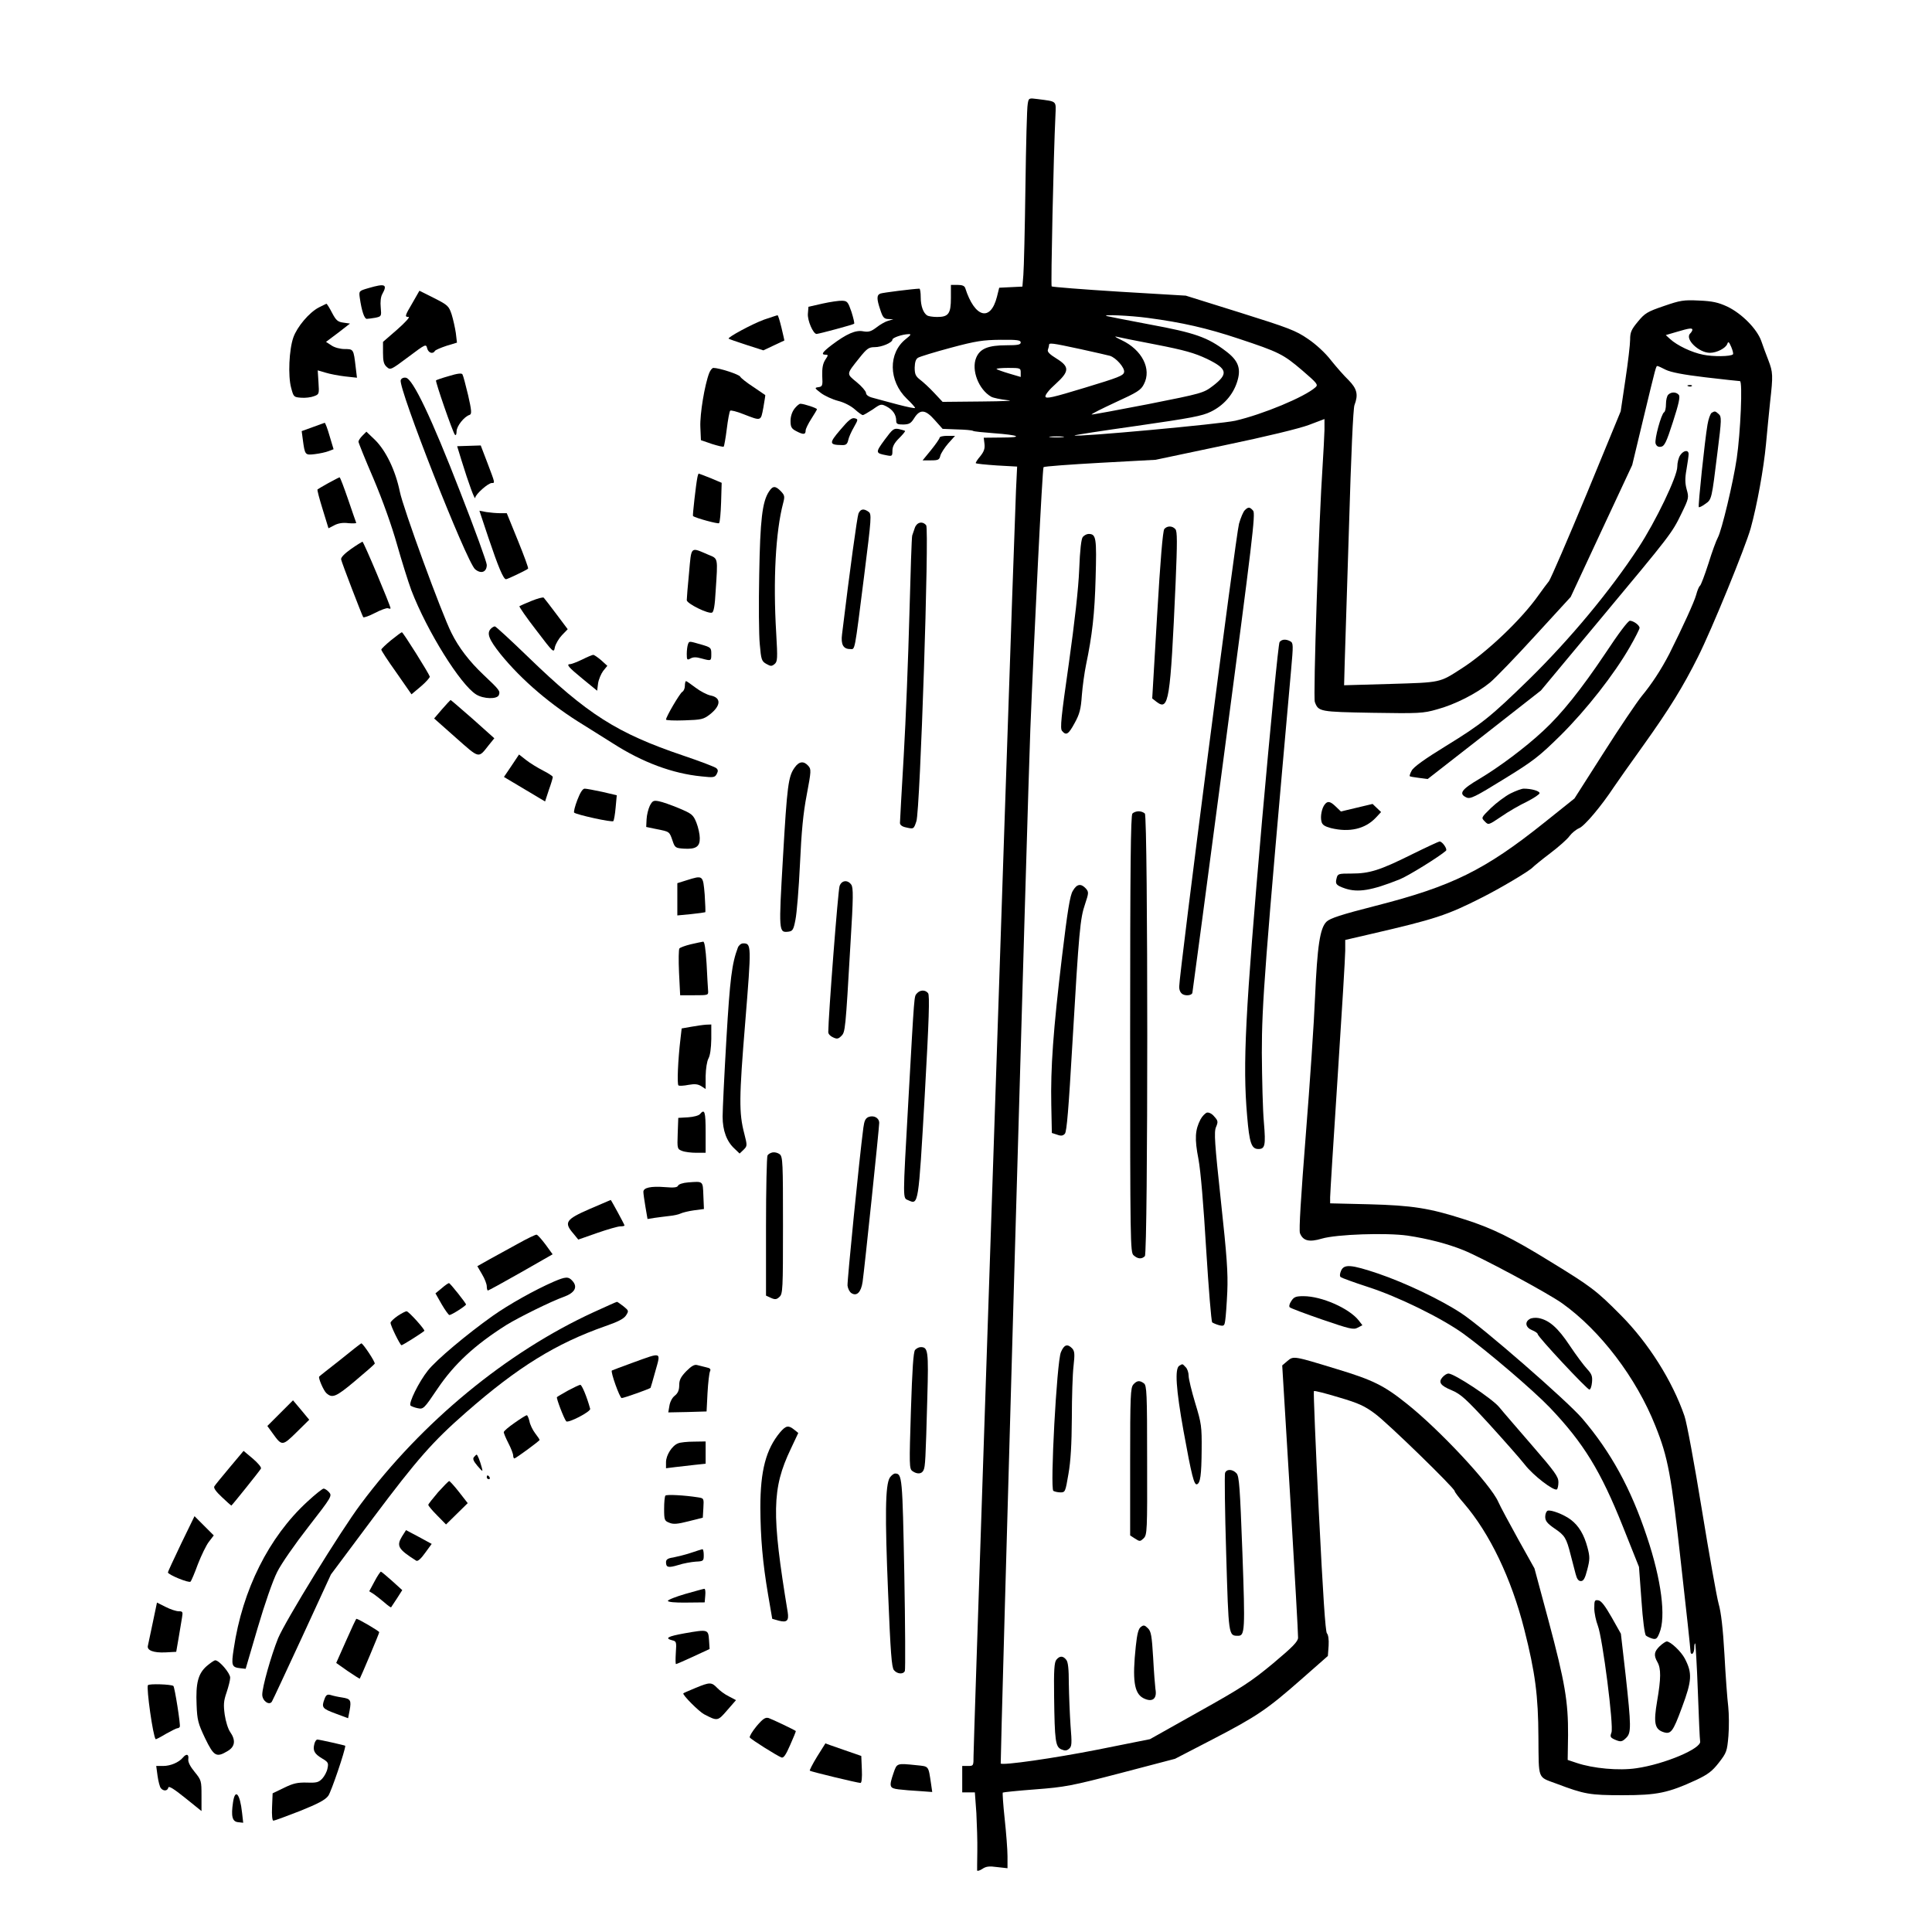 <?xml version="1.0" standalone="no"?>
<!DOCTYPE svg PUBLIC "-//W3C//DTD SVG 20010904//EN"
 "http://www.w3.org/TR/2001/REC-SVG-20010904/DTD/svg10.dtd">
<svg version="1.0" xmlns="http://www.w3.org/2000/svg"
 width="1024pt" height="1024pt" viewBox="0 0 1024 1024"
 preserveAspectRatio="xMidYMid meet">
<g transform="translate(0,1024) scale(0.1,-0.1)"
fill="#000000" stroke="none">
<path d="M5447 9688 c-4 -18 -9 -215 -12 -438 -3 -223 -8 -433 -11 -467 l-5
-62 -62 -3 -61 -3 -12 -48 c-34 -134 -118 -111 -168 46 -4 12 -16 17 -41 17
l-35 0 0 -69 c0 -84 -13 -101 -73 -101 -23 0 -47 4 -53 8 -21 14 -34 51 -34
96 0 25 -3 46 -7 46 -34 -1 -194 -21 -207 -26 -20 -8 -20 -28 0 -87 13 -40 20
-47 42 -48 l27 -1 -27 -8 c-15 -4 -43 -20 -62 -35 -29 -22 -42 -26 -71 -21
-40 8 -89 -14 -166 -72 -51 -39 -59 -52 -33 -52 15 0 14 -3 -2 -27 -13 -21
-17 -43 -16 -85 3 -52 1 -57 -20 -60 -22 -3 -21 -5 13 -31 20 -15 61 -34 92
-42 32 -8 68 -27 88 -45 18 -16 37 -30 42 -30 5 0 28 14 53 30 42 30 45 30 74
15 32 -17 50 -43 50 -74 0 -18 6 -21 38 -21 31 1 40 6 57 33 31 50 60 47 109
-9 l42 -47 76 -3 c42 -1 80 -4 86 -8 5 -3 54 -8 108 -12 137 -10 162 -23 44
-23 l-96 -1 4 -33 c3 -25 -3 -41 -23 -66 -15 -17 -25 -34 -23 -36 3 -3 53 -8
112 -12 l107 -6 -6 -126 c-3 -69 -31 -864 -61 -1766 -30 -902 -79 -2371 -109
-3263 -30 -893 -55 -1648 -55 -1678 0 -53 0 -54 -30 -54 l-30 0 0 -70 0 -70
34 0 33 0 8 -110 c3 -60 6 -151 5 -202 -1 -51 -1 -97 -1 -102 1 -4 13 -1 27 8
20 14 37 16 80 10 l54 -6 0 63 c0 35 -7 125 -15 199 -8 74 -12 136 -10 139 3
2 80 10 173 17 156 12 190 18 454 87 l286 75 197 102 c237 123 290 159 472
319 l141 124 4 54 c2 33 -2 59 -9 66 -8 8 -21 205 -43 646 -17 348 -29 636
-26 638 3 3 62 -12 131 -33 106 -31 138 -46 193 -87 68 -50 422 -395 422 -410
0 -5 22 -34 49 -65 137 -159 252 -399 320 -668 58 -229 74 -350 75 -572 2
-229 -6 -208 96 -246 148 -56 176 -61 350 -61 184 0 241 12 391 81 61 29 84
46 119 91 41 53 44 60 51 142 4 47 3 118 -1 156 -5 39 -14 162 -20 275 -8 141
-18 225 -31 270 -10 36 -50 261 -89 500 -39 239 -80 462 -92 495 -64 186 -191
387 -337 534 -129 130 -156 151 -375 285 -204 126 -308 177 -457 224 -183 59
-276 73 -501 79 l-208 5 0 32 c0 17 18 305 40 641 22 335 40 635 40 666 l0 57
138 32 c337 78 402 99 585 192 96 48 258 144 272 162 6 6 47 40 92 74 45 34
91 75 102 91 11 15 34 34 50 41 29 11 118 117 186 220 17 25 85 122 152 215
143 200 214 316 293 474 73 145 251 581 279 681 34 123 69 317 81 445 6 66 16
167 22 225 16 141 15 157 -9 220 -12 30 -29 77 -38 103 -23 64 -103 145 -180
182 -48 22 -78 29 -150 32 -82 4 -99 1 -186 -29 -88 -30 -101 -38 -138 -83
-35 -42 -41 -57 -41 -95 0 -25 -11 -120 -25 -212 l-25 -168 -180 -437 c-100
-241 -190 -449 -200 -463 -11 -14 -36 -47 -55 -74 -89 -127 -274 -304 -411
-391 -115 -74 -106 -72 -375 -80 l-245 -7 3 113 c2 63 12 391 23 729 11 377
22 626 29 643 21 55 14 86 -31 132 -24 23 -66 71 -94 106 -29 38 -80 85 -122
113 -64 44 -101 58 -359 139 l-288 90 -352 21 c-194 12 -355 25 -359 28 -5 5
10 700 20 905 3 81 11 74 -95 88 -46 6 -47 6 -52 -27z m637 -1133 c181 -24
313 -54 481 -110 214 -71 236 -82 337 -168 80 -69 86 -76 70 -90 -57 -51 -278
-143 -425 -177 -74 -17 -843 -88 -852 -78 -2 2 147 25 332 51 284 41 345 52
391 75 66 32 116 88 138 155 24 72 9 115 -59 166 -96 73 -163 97 -402 141
-121 23 -224 43 -230 45 -26 9 122 3 219 -10z m2886 -63 c0 -4 -5 -13 -12 -20
-29 -29 46 -102 105 -102 36 0 83 24 92 47 5 15 9 12 21 -16 8 -19 12 -36 9
-39 -11 -12 -106 -13 -158 -2 -61 12 -138 49 -175 83 l-23 21 58 17 c67 20 83
22 83 11z m-4169 -49 c-94 -74 -92 -222 5 -316 24 -23 44 -45 44 -49 0 -4 -42
5 -92 18 -51 14 -110 29 -130 35 -25 6 -38 16 -38 27 -1 9 -23 35 -50 57 -55
45 -55 40 15 128 40 50 50 57 81 57 37 0 94 24 94 40 0 10 52 28 85 29 16 1
14 -4 -14 -26z m1324 -29 c154 -30 206 -45 272 -76 109 -53 115 -79 32 -143
-50 -38 -56 -40 -343 -97 -160 -31 -295 -56 -300 -55 -4 2 52 30 125 64 118
54 136 65 152 97 42 80 -10 182 -118 233 -27 13 -41 21 -30 19 11 -3 106 -22
210 -42z m-715 11 c0 -12 -15 -15 -75 -15 -98 0 -141 -18 -161 -66 -27 -65 13
-169 80 -207 11 -6 50 -14 86 -18 40 -3 -15 -6 -139 -7 l-205 -2 -45 48 c-25
27 -59 58 -75 70 -23 18 -28 29 -28 64 1 29 6 45 18 52 10 6 88 30 174 53 134
36 170 41 263 42 89 1 107 -2 107 -14z m315 -35 c77 -17 148 -33 158 -36 32
-10 79 -63 75 -86 -3 -19 -30 -29 -208 -83 -171 -52 -206 -60 -209 -47 -2 9
20 37 53 66 75 68 76 92 5 136 -36 22 -49 36 -45 46 3 9 6 20 6 25 0 13 12 12
165 -21z m3104 -110 c27 -13 92 -26 211 -40 94 -11 177 -20 182 -20 15 0 3
-274 -17 -410 -19 -129 -80 -383 -100 -419 -8 -14 -31 -76 -50 -138 -20 -62
-40 -115 -45 -118 -5 -3 -14 -25 -20 -48 -11 -39 -69 -166 -142 -312 -43 -83
-93 -160 -147 -225 -25 -31 -116 -165 -201 -299 l-155 -243 -160 -128 c-315
-252 -490 -338 -894 -441 -184 -47 -241 -66 -260 -84 -35 -34 -49 -128 -61
-400 -5 -126 -27 -454 -49 -729 -26 -331 -37 -506 -31 -522 16 -41 49 -49 116
-29 78 23 340 32 454 16 107 -16 212 -43 296 -77 95 -38 447 -227 524 -282
202 -144 393 -395 494 -650 67 -167 84 -258 136 -732 28 -245 50 -453 50 -463
0 -10 5 -15 10 -12 6 3 10 18 10 32 0 15 2 24 5 22 2 -3 9 -117 14 -255 5
-137 10 -255 12 -263 10 -38 -190 -122 -338 -143 -93 -14 -230 -1 -316 28
l-48 16 2 132 c1 176 -16 279 -104 608 l-74 275 -86 154 c-47 85 -95 174 -106
199 -40 92 -313 384 -486 521 -120 96 -179 125 -371 183 -229 70 -228 70 -261
42 l-27 -23 43 -709 c23 -390 42 -720 41 -734 0 -20 -28 -49 -132 -136 -117
-97 -164 -128 -393 -256 l-260 -146 -280 -56 c-229 -45 -500 -84 -511 -73 -3
3 144 5160 157 5482 21 522 64 1384 70 1389 3 4 138 14 300 23 l294 16 365 77
c221 46 398 89 448 108 l82 31 0 -57 c-1 -31 -5 -118 -10 -192 -19 -274 -51
-1227 -41 -1251 19 -51 25 -52 305 -57 246 -4 269 -3 342 18 94 25 210 84 281
142 29 24 137 136 240 249 l188 205 163 350 163 349 60 250 c67 278 66 275 74
275 3 0 23 -9 44 -20z m-3419 -14 l0 -24 -61 18 c-34 10 -64 21 -67 24 -3 3
25 6 61 6 64 0 67 -1 67 -24z m223 -343 c-18 -2 -48 -2 -65 0 -18 2 -4 4 32 4
36 0 50 -2 33 -4z"/>
<path d="M8948 8193 c7 -3 16 -2 19 1 4 3 -2 6 -13 5 -11 0 -14 -3 -6 -6z"/>
<path d="M8842 8148 c-7 -7 -12 -29 -12 -49 0 -21 -4 -41 -10 -44 -15 -9 -52
-144 -45 -166 5 -14 14 -19 28 -17 19 3 29 23 64 132 31 96 39 133 31 143 -13
16 -40 17 -56 1z"/>
<path d="M9072 8052 c-7 -5 -17 -33 -22 -63 -14 -81 -51 -432 -46 -437 3 -2
18 5 34 17 35 24 34 23 65 274 22 174 22 188 7 202 -19 17 -21 17 -38 7z"/>
<path d="M8906 7828 c-9 -12 -16 -40 -16 -62 0 -51 -114 -289 -206 -429 -150
-229 -361 -483 -580 -698 -202 -197 -250 -236 -439 -352 -114 -70 -174 -113
-183 -132 -8 -14 -12 -28 -10 -29 1 -2 24 -6 49 -9 l46 -6 300 234 300 235
314 377 c376 451 380 456 431 561 39 80 40 85 28 127 -9 33 -10 59 -1 108 6
35 11 71 11 80 0 24 -26 21 -44 -5z"/>
<path d="M6598 7536 c-8 -7 -22 -40 -31 -72 -16 -55 -317 -2387 -317 -2454 0
-19 7 -33 19 -40 19 -10 50 -5 51 9 1 3 77 575 169 1271 150 1133 166 1267
153 1283 -18 21 -26 21 -44 3z"/>
<path d="M6171 7436 c-8 -10 -21 -167 -38 -456 l-26 -442 23 -18 c65 -49 73 2
101 632 9 215 9 271 -1 283 -16 19 -44 19 -59 1z"/>
<path d="M5739 7394 c-8 -10 -15 -67 -19 -172 -4 -101 -24 -278 -55 -499 -41
-286 -47 -344 -36 -357 22 -26 34 -19 67 42 26 47 33 73 38 147 4 50 14 121
22 160 33 158 46 271 51 462 6 212 3 233 -37 233 -10 0 -23 -7 -31 -16z"/>
<path d="M8508 6776 c-126 -188 -232 -321 -329 -410 -94 -88 -234 -192 -336
-253 -97 -57 -114 -80 -70 -100 20 -9 45 3 197 97 158 97 187 120 301 232 138
137 285 325 367 468 29 50 52 96 52 102 0 14 -31 37 -51 38 -10 0 -61 -68
-131 -174z"/>
<path d="M6782 6837 c-6 -7 -47 -431 -93 -947 -89 -1022 -103 -1289 -79 -1564
12 -145 23 -176 60 -176 35 0 39 20 29 140 -6 63 -10 230 -11 370 0 258 15
459 155 2028 12 134 12 144 -4 153 -24 13 -45 11 -57 -4z"/>
<path d="M8005 6034 c-27 -14 -74 -49 -103 -77 -52 -51 -52 -51 -32 -71 19
-20 20 -19 87 26 37 26 98 61 136 79 37 19 67 39 67 45 0 12 -44 24 -84 24
-11 0 -43 -12 -71 -26z"/>
<path d="M7022 5977 c-16 -19 -25 -64 -18 -91 4 -18 17 -26 50 -35 98 -24 182
-5 239 56 l27 29 -22 21 -23 22 -84 -20 -84 -20 -27 26 c-29 28 -43 31 -58 12z"/>
<path d="M6002 5928 c-9 -9 -12 -282 -12 -1168 0 -1108 1 -1158 18 -1173 22
-20 43 -22 60 -5 17 17 17 2329 0 2346 -7 7 -21 12 -33 12 -12 0 -26 -5 -33
-12z"/>
<path d="M7482 5711 c-169 -84 -223 -101 -319 -101 -70 0 -73 -1 -79 -26 -8
-30 -1 -37 45 -53 69 -23 141 -11 289 48 44 17 213 122 246 152 9 8 -19 49
-34 49 -4 0 -71 -31 -148 -69z"/>
<path d="M5686 5518 c-15 -24 -28 -107 -57 -347 -47 -392 -61 -593 -57 -786
l3 -150 28 -9 c21 -8 31 -6 41 5 10 10 20 133 40 479 35 600 41 662 67 738 20
60 20 64 4 83 -26 28 -48 24 -69 -13z"/>
<path d="M6397 4343 c-9 -3 -25 -19 -34 -36 -29 -56 -32 -102 -11 -210 12 -64
27 -244 41 -479 13 -208 27 -382 32 -387 6 -4 22 -11 37 -15 25 -6 28 -3 32
26 3 18 8 87 11 153 4 98 -2 185 -34 480 -33 306 -37 365 -26 391 12 28 11 34
-9 56 -12 15 -28 23 -39 21z"/>
<path d="M7108 3505 c-7 -16 -8 -29 -2 -34 5 -4 70 -28 144 -52 159 -51 389
-164 505 -247 126 -91 372 -301 460 -393 178 -187 269 -335 387 -631 l85 -213
13 -177 c7 -104 17 -181 24 -187 6 -5 21 -12 34 -16 19 -5 25 -1 37 29 36 85
11 282 -66 511 -85 256 -191 449 -343 627 -80 93 -526 482 -640 557 -109 72
-298 162 -442 211 -143 48 -180 51 -196 15z"/>
<path d="M6844 3344 c-10 -14 -13 -29 -8 -33 5 -5 82 -34 172 -65 146 -50 166
-55 188 -43 l25 13 -20 26 c-51 64 -196 128 -292 128 -41 0 -51 -4 -65 -26z"/>
<path d="M8108 3249 c-28 -16 -22 -45 12 -59 17 -7 30 -16 30 -21 0 -14 262
-294 274 -294 6 0 12 17 14 39 3 32 -2 44 -26 70 -16 17 -58 73 -92 124 -63
95 -109 135 -165 146 -16 3 -38 1 -47 -5z"/>
<path d="M5623 3073 c-22 -51 -58 -724 -40 -735 7 -4 24 -8 38 -8 25 0 26 4
42 98 12 68 17 155 18 297 0 110 4 234 9 275 7 63 6 78 -7 93 -25 26 -43 21
-60 -20z"/>
<path d="M6250 3001 c-24 -16 -17 -123 23 -346 43 -237 56 -287 71 -282 18 6
24 48 25 183 1 123 -1 139 -34 247 -19 63 -35 129 -35 145 0 17 -7 38 -16 46
-18 19 -15 18 -34 7z"/>
<path d="M7646 2941 c-24 -27 -12 -45 49 -70 47 -20 75 -45 198 -179 79 -87
164 -183 189 -215 44 -57 153 -141 170 -131 4 3 8 20 8 39 0 28 -20 56 -138
192 -75 87 -155 179 -176 205 -38 46 -238 178 -269 178 -8 0 -21 -8 -31 -19z"/>
<path d="M6007 2902 c-15 -17 -17 -60 -17 -409 l0 -391 26 -17 c25 -16 27 -16
46 2 18 19 19 38 18 414 0 357 -2 395 -17 407 -23 17 -37 15 -56 -6z"/>
<path d="M6493 2433 c-3 -9 -1 -201 6 -427 13 -439 12 -436 63 -436 36 0 38
26 23 440 -13 350 -17 405 -31 421 -21 23 -53 24 -61 2z"/>
<path d="M8203 2233 c-7 -3 -13 -17 -13 -32 0 -22 10 -35 49 -62 55 -37 63
-50 86 -141 9 -35 21 -80 26 -100 7 -27 15 -38 28 -38 14 0 22 14 34 61 14 54
14 68 1 117 -18 68 -46 115 -88 147 -37 28 -105 54 -123 48z"/>
<path d="M8450 1716 c0 -25 9 -67 19 -93 25 -65 85 -532 72 -566 -8 -21 -6
-26 15 -36 34 -15 41 -14 64 9 26 26 26 60 -4 333 l-25 218 -49 87 c-35 61
-55 88 -71 90 -19 3 -21 -1 -21 -42z"/>
<path d="M6047 1617 c-13 -9 -20 -36 -27 -102 -19 -179 -9 -249 39 -275 48
-25 75 -5 65 48 -2 15 -8 89 -12 165 -7 117 -11 141 -28 157 -17 17 -23 18
-37 7z"/>
<path d="M8797 1515 c-30 -29 -33 -48 -12 -85 19 -34 19 -85 -2 -207 -19 -112
-13 -146 29 -162 44 -16 54 -3 103 130 53 142 55 181 15 258 -19 37 -76 91
-96 91 -5 0 -22 -11 -37 -25z"/>
<path d="M5599 1443 c-11 -13 -14 -56 -12 -197 3 -233 7 -264 38 -278 19 -8
28 -8 41 3 15 12 16 27 8 124 -4 60 -8 160 -9 221 0 79 -4 116 -14 127 -17 22
-35 21 -52 0z"/>
<path d="M1953 8713 c-51 -15 -51 -15 -46 -52 10 -69 24 -111 37 -111 7 0 28
3 46 6 32 7 32 8 28 54 -3 29 0 57 8 71 29 52 16 58 -73 32z"/>
<path d="M2187 8636 c-42 -71 -43 -76 -21 -76 8 0 -19 -30 -60 -66 l-76 -66 0
-58 c0 -44 4 -61 20 -75 19 -17 22 -16 114 53 92 69 94 70 100 46 6 -24 30
-33 41 -14 3 5 31 17 61 27 l56 17 -6 51 c-4 27 -14 72 -22 98 -15 45 -20 50
-93 87 l-78 39 -36 -63z"/>
<path d="M4360 8631 l-75 -17 -3 -37 c-3 -35 28 -107 46 -107 15 1 194 49 199
54 3 2 -4 31 -14 63 -18 52 -22 58 -49 59 -16 1 -63 -6 -104 -15z"/>
<path d="M1689 8610 c-51 -27 -114 -102 -134 -158 -23 -65 -29 -204 -12 -267
13 -49 14 -50 53 -53 22 -2 53 2 68 8 28 10 28 12 24 74 l-4 63 41 -12 c22 -7
69 -16 103 -20 l64 -7 -7 58 c-11 93 -11 94 -58 94 -24 0 -54 8 -70 19 l-29
19 64 48 63 49 -35 5 c-30 4 -39 12 -60 52 -14 27 -27 48 -30 48 -3 -1 -21
-10 -41 -20z"/>
<path d="M4050 8546 c-61 -22 -195 -94 -188 -101 2 -2 44 -17 94 -33 l90 -29
55 26 c30 14 55 26 56 26 1 0 -6 30 -15 68 -9 37 -18 67 -21 66 -3 0 -35 -11
-71 -23z"/>
<path d="M3759 8263 c-24 -62 -50 -218 -47 -286 l3 -70 58 -20 c32 -10 60 -17
63 -14 2 2 10 44 16 93 6 49 14 92 18 97 3 4 35 -4 70 -18 96 -37 92 -39 106
35 6 36 11 65 10 66 0 0 -29 20 -63 43 -34 22 -66 47 -70 55 -7 12 -111 46
-142 46 -6 0 -16 -12 -22 -27z"/>
<path d="M2380 8247 c-36 -10 -67 -21 -69 -23 -5 -5 89 -276 100 -288 5 -6 9
2 9 18 0 27 40 78 69 87 12 4 11 22 -8 105 -13 54 -26 104 -30 110 -4 7 -26 5
-71 -9z"/>
<path d="M2124 8225 c-15 -39 348 -962 394 -1002 32 -27 62 -15 62 23 0 14
-63 188 -141 387 -152 392 -251 600 -288 605 -12 2 -24 -3 -27 -13z"/>
<path d="M4211 8074 c-13 -17 -21 -41 -21 -65 0 -32 5 -41 30 -54 38 -20 50
-19 50 3 0 9 14 37 30 62 16 25 30 48 30 51 0 6 -69 29 -88 29 -6 0 -20 -12
-31 -26z"/>
<path d="M4454 7962 c-61 -71 -60 -80 8 -81 22 -1 29 5 34 27 3 15 17 46 30
68 23 41 23 42 4 47 -16 4 -33 -10 -76 -61z"/>
<path d="M1657 7976 l-58 -21 6 -45 c11 -83 12 -83 64 -77 25 3 58 10 73 16
l26 10 -21 70 c-11 39 -23 70 -26 70 -3 -1 -32 -11 -64 -23z"/>
<path d="M4688 7908 c-49 -67 -48 -70 10 -81 30 -6 32 -5 32 24 0 22 10 41 35
66 20 20 34 37 32 39 -2 2 -17 6 -33 10 -27 5 -33 0 -76 -58z"/>
<path d="M1921 7931 c-12 -12 -21 -26 -21 -32 0 -6 36 -95 80 -197 49 -116 96
-248 124 -347 25 -88 59 -197 76 -243 83 -217 261 -502 344 -553 39 -24 111
-26 120 -3 8 21 5 26 -82 108 -74 70 -131 144 -169 221 -51 100 -258 666 -274
750 -23 111 -73 216 -132 274 l-45 43 -21 -21z"/>
<path d="M4980 7920 c0 -5 -20 -34 -45 -65 l-45 -55 44 0 c39 0 45 3 50 25 4
14 23 43 42 65 l36 40 -41 0 c-22 0 -41 -4 -41 -10z"/>
<path d="M2446 7800 c38 -123 72 -216 73 -198 1 18 68 78 88 78 17 0 18 -3
-23 105 l-36 94 -63 -2 -62 -2 23 -75z"/>
<path d="M3696 7708 c-7 -34 -26 -201 -23 -203 14 -11 133 -43 138 -38 5 5 9
54 11 111 l3 103 -59 25 c-33 13 -61 24 -63 24 -1 0 -5 -10 -7 -22z"/>
<path d="M1741 7680 c-30 -17 -56 -32 -58 -34 -3 -2 10 -50 27 -105 l31 -101
31 16 c21 11 46 15 75 11 24 -2 43 -1 41 2 -2 4 -21 60 -43 124 -22 64 -42
117 -45 117 -3 0 -29 -14 -59 -30z"/>
<path d="M4076 7635 c-36 -54 -47 -151 -52 -440 -3 -154 -2 -320 3 -370 7 -82
10 -90 35 -104 23 -13 28 -13 43 -1 16 13 17 28 9 165 -17 280 -3 538 37 689
9 34 8 41 -12 62 -29 30 -43 30 -63 -1z"/>
<path d="M4550 7518 c-7 -19 -45 -293 -87 -640 -7 -54 7 -78 42 -78 28 0 22
-32 76 395 38 302 39 320 23 332 -26 19 -43 16 -54 -9z"/>
<path d="M2589 7389 c52 -154 79 -219 93 -219 8 0 108 48 117 56 3 3 -22 70
-54 149 l-59 145 -35 0 c-20 0 -53 3 -73 6 l-37 7 48 -144z"/>
<path d="M4849 7443 c-5 -16 -12 -34 -14 -41 -3 -7 -9 -196 -15 -420 -6 -224
-19 -560 -30 -747 -11 -187 -20 -348 -20 -357 0 -10 11 -19 30 -23 43 -10 43
-10 57 32 20 55 69 1549 52 1569 -19 23 -49 17 -60 -13z"/>
<path d="M1860 7330 c-35 -25 -54 -45 -52 -55 3 -17 109 -292 117 -306 3 -4
31 6 62 22 31 16 62 28 70 25 7 -3 13 -3 13 0 0 13 -143 354 -149 353 -3 -1
-31 -18 -61 -39z"/>
<path d="M3652 7203 c-7 -70 -12 -135 -12 -144 0 -18 113 -74 134 -66 9 4 15
37 19 113 12 182 14 172 -39 194 -96 41 -89 48 -102 -97z"/>
<path d="M2817 7055 c-33 -13 -61 -26 -64 -28 -2 -3 37 -60 89 -127 93 -122
93 -122 99 -90 4 17 21 46 37 63 l31 32 -60 80 c-33 44 -63 83 -67 87 -4 4
-33 -4 -65 -17z"/>
<path d="M2602 6908 c-24 -24 -11 -57 51 -135 114 -140 268 -271 444 -378 43
-27 112 -70 153 -96 156 -100 315 -159 468 -174 64 -7 71 -6 81 13 8 15 7 23
-3 31 -7 6 -85 36 -174 66 -352 119 -509 219 -824 524 -91 88 -170 161 -175
161 -5 0 -14 -5 -21 -12z"/>
<path d="M2073 6847 c-28 -23 -52 -46 -52 -50 -1 -4 35 -59 80 -122 l80 -115
50 42 c27 23 48 47 47 52 -5 17 -142 236 -148 235 -3 0 -28 -19 -57 -42z"/>
<path d="M3646 6824 c-3 -9 -6 -31 -6 -50 0 -32 2 -34 20 -24 14 8 31 8 58 0
52 -14 52 -14 52 24 0 33 -2 35 -54 50 -66 19 -63 19 -70 0z"/>
<path d="M3085 6744 c-27 -13 -56 -24 -62 -24 -24 0 -12 -15 65 -78 l77 -63 5
39 c3 21 16 51 27 66 l22 27 -33 30 c-19 16 -38 29 -42 28 -5 0 -31 -11 -59
-25z"/>
<path d="M3630 6605 c0 -13 -6 -28 -14 -32 -13 -8 -86 -132 -86 -147 0 -4 44
-6 98 -4 89 3 100 5 134 31 60 47 62 90 3 101 -18 4 -53 22 -78 41 -25 19 -48
35 -51 35 -3 0 -6 -11 -6 -25z"/>
<path d="M2343 6481 l-42 -49 115 -102 c127 -112 118 -111 174 -40 l30 37
-114 102 c-63 55 -116 101 -118 101 -2 -1 -22 -23 -45 -49z"/>
<path d="M2711 6181 l-40 -59 109 -65 109 -65 20 61 c12 33 21 64 21 69 0 4
-24 20 -52 34 -29 15 -70 40 -90 56 l-37 29 -40 -60z"/>
<path d="M4212 6172 c-34 -47 -40 -95 -62 -475 -23 -397 -23 -401 29 -395 22
3 27 10 37 63 7 33 18 166 24 295 8 173 17 270 36 368 24 127 24 135 8 153
-24 27 -49 24 -72 -9z"/>
<path d="M3060 6000 c-13 -34 -20 -63 -17 -67 12 -11 201 -53 208 -45 3 4 9
36 12 72 l6 65 -77 18 c-42 9 -84 17 -93 17 -11 0 -24 -21 -39 -60z"/>
<path d="M3444 5969 c-8 -17 -16 -49 -17 -71 l-2 -41 57 -12 c67 -13 66 -12
83 -62 12 -36 16 -38 59 -41 64 -4 86 10 85 56 0 20 -8 57 -18 82 -17 42 -24
47 -92 76 -41 17 -89 34 -106 37 -29 6 -35 3 -49 -24z"/>
<path d="M3638 5574 l-48 -15 0 -85 0 -86 73 7 c39 4 73 9 75 10 2 2 0 44 -3
94 -9 103 -8 103 -97 75z"/>
<path d="M4450 5544 c-8 -19 -60 -695 -60 -775 0 -9 11 -21 25 -27 21 -10 28
-9 44 7 21 21 22 25 49 494 15 242 15 292 4 308 -19 27 -51 24 -62 -7z"/>
<path d="M3661 5235 c-29 -7 -56 -17 -60 -22 -4 -4 -5 -62 -2 -128 l6 -120 75
0 c74 0 75 0 73 25 -1 14 -5 78 -8 143 -5 79 -11 117 -18 116 -7 -1 -36 -7
-66 -14z"/>
<path d="M3911 5218 c-32 -85 -42 -165 -61 -486 -11 -188 -20 -373 -20 -410 0
-75 22 -133 64 -171 l26 -25 21 20 c20 20 20 22 4 85 -29 110 -28 190 5 592
33 408 33 417 -11 417 -11 0 -23 -10 -28 -22z"/>
<path d="M4859 4974 c-14 -18 -12 13 -44 -559 -31 -554 -31 -523 0 -537 53
-24 53 -27 86 551 23 409 27 536 18 547 -15 19 -43 18 -60 -2z"/>
<path d="M3664 4798 l-51 -9 -6 -52 c-14 -117 -19 -244 -11 -250 5 -3 29 -2
53 3 34 6 50 4 68 -7 l23 -15 0 68 c1 41 7 79 15 94 9 16 14 54 15 103 l0 77
-27 -1 c-16 -1 -51 -6 -79 -11z"/>
<path d="M3710 4335 c-7 -8 -34 -15 -63 -17 l-52 -3 -3 -83 c-3 -81 -2 -82 23
-92 15 -6 49 -10 76 -10 l49 0 0 110 c0 108 -5 125 -30 95z"/>
<path d="M4604 4320 c-17 -7 -23 -20 -28 -57 -22 -167 -86 -813 -84 -837 2
-16 11 -34 21 -40 28 -18 51 5 59 60 10 69 88 817 88 842 0 27 -28 42 -56 32z"/>
<path d="M4095 4132 c-11 -2 -23 -9 -27 -16 -4 -6 -8 -176 -8 -377 l0 -366 26
-12 c22 -10 30 -9 45 5 18 16 19 38 19 379 0 332 -1 363 -17 377 -10 8 -27 12
-38 10z"/>
<path d="M3647 3973 c-28 -2 -50 -10 -53 -17 -4 -10 -22 -12 -69 -8 -76 6
-115 -3 -115 -25 0 -9 5 -45 11 -80 l11 -64 37 6 c20 3 55 7 78 10 23 2 50 8
60 13 10 5 42 13 71 17 l53 7 -3 71 c-3 79 0 76 -81 70z"/>
<path d="M3125 3832 c-126 -55 -137 -71 -87 -129 l27 -33 100 35 c55 19 110
35 123 35 12 0 22 2 22 5 0 5 -71 135 -73 135 -1 0 -51 -22 -112 -48z"/>
<path d="M2745 3648 c-49 -27 -118 -65 -153 -84 l-62 -35 25 -43 c14 -23 25
-52 25 -64 0 -12 3 -22 6 -22 3 0 82 43 175 96 l168 96 -37 51 c-21 28 -42 52
-48 53 -5 1 -49 -20 -99 -48z"/>
<path d="M2935 3447 c-101 -44 -238 -121 -323 -181 -138 -98 -300 -234 -344
-290 -48 -60 -104 -174 -92 -186 5 -4 23 -11 39 -14 29 -6 33 -2 105 105 88
130 197 231 365 337 67 41 237 125 302 148 59 21 77 52 47 85 -21 24 -36 23
-99 -4z"/>
<path d="M2341 3412 l-33 -27 33 -58 c18 -31 37 -57 41 -57 11 0 88 49 88 56
0 7 -84 113 -90 113 -3 1 -21 -11 -39 -27z"/>
<path d="M3146 3285 c-461 -212 -909 -581 -1234 -1017 -108 -144 -400 -620
-438 -711 -37 -92 -84 -258 -84 -299 0 -33 37 -59 51 -37 5 8 77 163 161 344
l152 330 224 300 c234 312 316 405 492 559 274 240 476 365 738 457 67 23 98
39 110 57 15 24 15 25 -13 48 -17 13 -32 24 -35 24 -3 0 -58 -25 -124 -55z"/>
<path d="M2107 3265 c-20 -14 -37 -30 -37 -36 0 -16 51 -119 58 -119 6 0 103
61 121 76 6 5 -83 104 -94 104 -6 0 -27 -11 -48 -25z"/>
<path d="M1804 3033 c-60 -47 -111 -87 -112 -89 -7 -5 23 -75 38 -88 31 -28
50 -21 150 63 55 46 103 88 106 93 5 7 -62 108 -71 108 -2 0 -52 -39 -111 -87z"/>
<path d="M4850 3085 c-9 -11 -15 -104 -22 -322 -9 -289 -9 -308 8 -320 25 -18
50 -16 59 5 9 19 11 52 20 385 7 248 4 267 -35 267 -10 0 -23 -7 -30 -15z"/>
<path d="M3355 3018 c-60 -22 -111 -41 -112 -42 -8 -7 42 -146 52 -146 12 0
146 48 153 54 1 2 13 42 26 90 29 103 36 100 -119 44z"/>
<path d="M3638 2973 c-30 -31 -38 -47 -38 -75 0 -26 -7 -42 -23 -55 -14 -10
-26 -34 -29 -54 l-6 -35 101 2 102 3 5 98 c3 54 9 105 13 114 6 12 1 18 -20
22 -15 4 -37 9 -48 12 -14 4 -30 -5 -57 -32z"/>
<path d="M3011 2870 c-30 -17 -56 -32 -59 -35 -5 -4 37 -114 49 -128 9 -12
131 51 127 66 -17 63 -44 127 -52 127 -6 0 -35 -14 -65 -30z"/>
<path d="M1485 2750 l-68 -68 29 -40 c48 -67 51 -67 126 7 l67 66 -43 52 -43
51 -68 -68z"/>
<path d="M2728 2699 c-32 -22 -58 -44 -58 -50 0 -5 11 -32 25 -59 14 -27 25
-56 25 -65 0 -8 3 -15 6 -15 8 0 134 93 134 98 0 3 -11 19 -24 36 -13 17 -27
46 -30 64 -4 17 -11 32 -14 31 -4 0 -33 -18 -64 -40z"/>
<path d="M4135 2649 c-75 -90 -105 -203 -105 -399 1 -162 12 -291 41 -462 l22
-128 35 -10 c43 -11 54 0 47 45 -86 522 -84 655 16 865 l40 85 -21 17 c-31 25
-44 23 -75 -13z"/>
<path d="M3594 2590 c-32 -12 -64 -63 -64 -100 l0 -32 48 6 c26 3 73 8 105 12
l57 6 0 59 0 59 -62 -1 c-35 0 -73 -4 -84 -9z"/>
<path d="M1218 2463 c-41 -49 -78 -94 -82 -101 -5 -9 9 -28 40 -57 26 -25 49
-45 50 -45 3 0 149 182 157 196 4 6 -15 29 -43 53 l-49 41 -73 -87z"/>
<path d="M2512 2517 c-8 -9 -2 -22 19 -47 27 -31 29 -32 23 -10 -10 38 -23 70
-28 70 -2 0 -8 -6 -14 -13z"/>
<path d="M4716 2408 c-24 -39 -26 -199 -9 -608 13 -321 19 -398 31 -412 18
-22 51 -23 58 -4 3 8 2 240 -3 515 -10 513 -11 531 -49 531 -7 0 -20 -10 -28
-22z"/>
<path d="M2580 2410 c0 -5 5 -10 11 -10 5 0 7 5 4 10 -3 6 -8 10 -11 10 -2 0
-4 -4 -4 -10z"/>
<path d="M2322 2331 c-28 -33 -52 -63 -52 -67 0 -5 21 -30 47 -56 l47 -48 58
57 57 56 -46 59 c-25 32 -49 58 -52 58 -4 0 -30 -27 -59 -59z"/>
<path d="M1628 2280 c-203 -187 -343 -466 -389 -778 -14 -90 -11 -99 35 -104
l28 -3 64 218 c37 126 80 250 103 295 21 43 95 149 166 240 123 158 126 164
109 183 -9 10 -22 19 -29 19 -6 0 -45 -31 -87 -70z"/>
<path d="M3527 2313 c-4 -3 -7 -35 -7 -70 0 -60 2 -64 28 -74 21 -9 43 -7 102
8 l75 19 3 51 c3 52 3 52 -30 57 -70 11 -165 16 -171 9z"/>
<path d="M960 2058 c-38 -80 -70 -148 -70 -152 0 -12 112 -58 120 -49 4 4 22
46 39 93 18 46 44 100 58 118 l26 34 -51 51 -51 51 -71 -146z"/>
<path d="M2131 2097 c-31 -51 -21 -68 75 -129 8 -5 25 10 47 41 l35 48 -68 37
-68 36 -21 -33z"/>
<path d="M3660 2009 c-30 -10 -72 -20 -92 -24 -29 -4 -38 -11 -38 -25 0 -28
12 -31 65 -15 27 9 68 16 92 18 41 2 43 3 43 35 0 17 -3 31 -7 31 -5 -1 -33
-10 -63 -20z"/>
<path d="M1985 1858 l-28 -52 24 -15 c13 -9 38 -29 57 -45 18 -16 34 -27 35
-25 2 2 15 24 31 47 l28 44 -54 49 c-29 26 -56 48 -59 49 -3 0 -19 -23 -34
-52z"/>
<path d="M3633 1792 c-51 -15 -93 -31 -93 -37 0 -6 37 -10 97 -9 l98 1 3 36
c2 21 0 37 -5 36 -4 0 -50 -13 -100 -27z"/>
<path d="M810 1641 c-12 -58 -24 -114 -26 -123 -7 -25 29 -39 93 -36 l57 3 13
75 c7 41 15 90 18 108 5 29 3 32 -18 32 -13 0 -44 10 -69 23 l-46 23 -22 -105z"/>
<path d="M1834 1543 l-52 -117 61 -43 c34 -23 62 -41 64 -40 4 5 103 239 103
246 0 6 -111 71 -121 71 -2 0 -27 -53 -55 -117z"/>
<path d="M3628 1583 c-89 -16 -107 -26 -65 -37 22 -5 23 -9 19 -66 -2 -33 -2
-60 1 -60 3 0 44 18 92 40 l86 40 -3 47 c-4 57 -5 58 -130 36z"/>
<path d="M1095 1409 c-45 -40 -58 -90 -53 -205 3 -81 8 -99 45 -177 47 -97 60
-104 121 -67 38 23 42 57 12 100 -11 15 -24 57 -29 92 -7 52 -6 72 10 118 10
30 19 65 19 78 0 24 -58 92 -79 92 -6 0 -26 -14 -46 -31z"/>
<path d="M784 1308 c-9 -15 27 -271 41 -286 1 -2 26 11 54 28 29 16 56 30 61
30 5 0 11 3 13 8 5 7 -27 210 -34 216 -11 9 -130 13 -135 4z"/>
<path d="M3685 1293 c-33 -14 -62 -26 -63 -28 -7 -7 83 -97 110 -111 71 -37
72 -37 122 21 l47 54 -38 20 c-21 10 -49 31 -62 45 -30 31 -39 31 -116 -1z"/>
<path d="M1720 1235 c-17 -45 -12 -51 58 -77 l67 -25 8 41 c10 55 5 62 -40 69
-21 3 -48 9 -60 13 -18 5 -25 1 -33 -21z"/>
<path d="M4010 1091 c-23 -28 -39 -55 -36 -60 6 -10 144 -97 168 -106 11 -4
23 13 46 66 18 40 31 73 30 74 -8 7 -126 63 -144 69 -17 5 -30 -3 -64 -43z"/>
<path d="M1666 996 c-9 -35 1 -52 41 -76 32 -19 35 -24 29 -52 -3 -18 -16 -42
-28 -55 -19 -20 -30 -23 -82 -21 -50 1 -72 -4 -121 -28 l-60 -29 -3 -72 c-2
-44 1 -73 7 -73 6 0 68 23 140 51 97 39 135 59 151 81 15 20 90 240 90 265 0
2 -137 33 -148 33 -6 0 -13 -11 -16 -24z"/>
<path d="M4331 930 c-24 -39 -41 -73 -39 -75 5 -5 254 -65 269 -65 6 0 9 29 7
71 l-3 72 -95 33 c-52 18 -95 33 -95 34 0 0 -20 -32 -44 -70z"/>
<path d="M969 924 c-21 -25 -65 -44 -104 -44 l-37 0 7 -52 c4 -29 12 -59 17
-65 14 -18 36 -16 40 2 2 11 28 -5 89 -54 l87 -70 0 82 c0 78 -1 82 -36 125
-24 29 -36 53 -34 68 4 27 -10 31 -29 8z"/>
<path d="M4736 843 c-25 -73 -22 -81 27 -87 23 -3 73 -7 110 -9 l68 -5 -6 42
c-15 99 -10 93 -77 100 -106 11 -104 11 -122 -41z"/>
<path d="M1235 687 c-11 -74 -4 -102 27 -105 l27 -3 -6 53 c-11 102 -37 131
-48 55z"/>
</g>
</svg>
